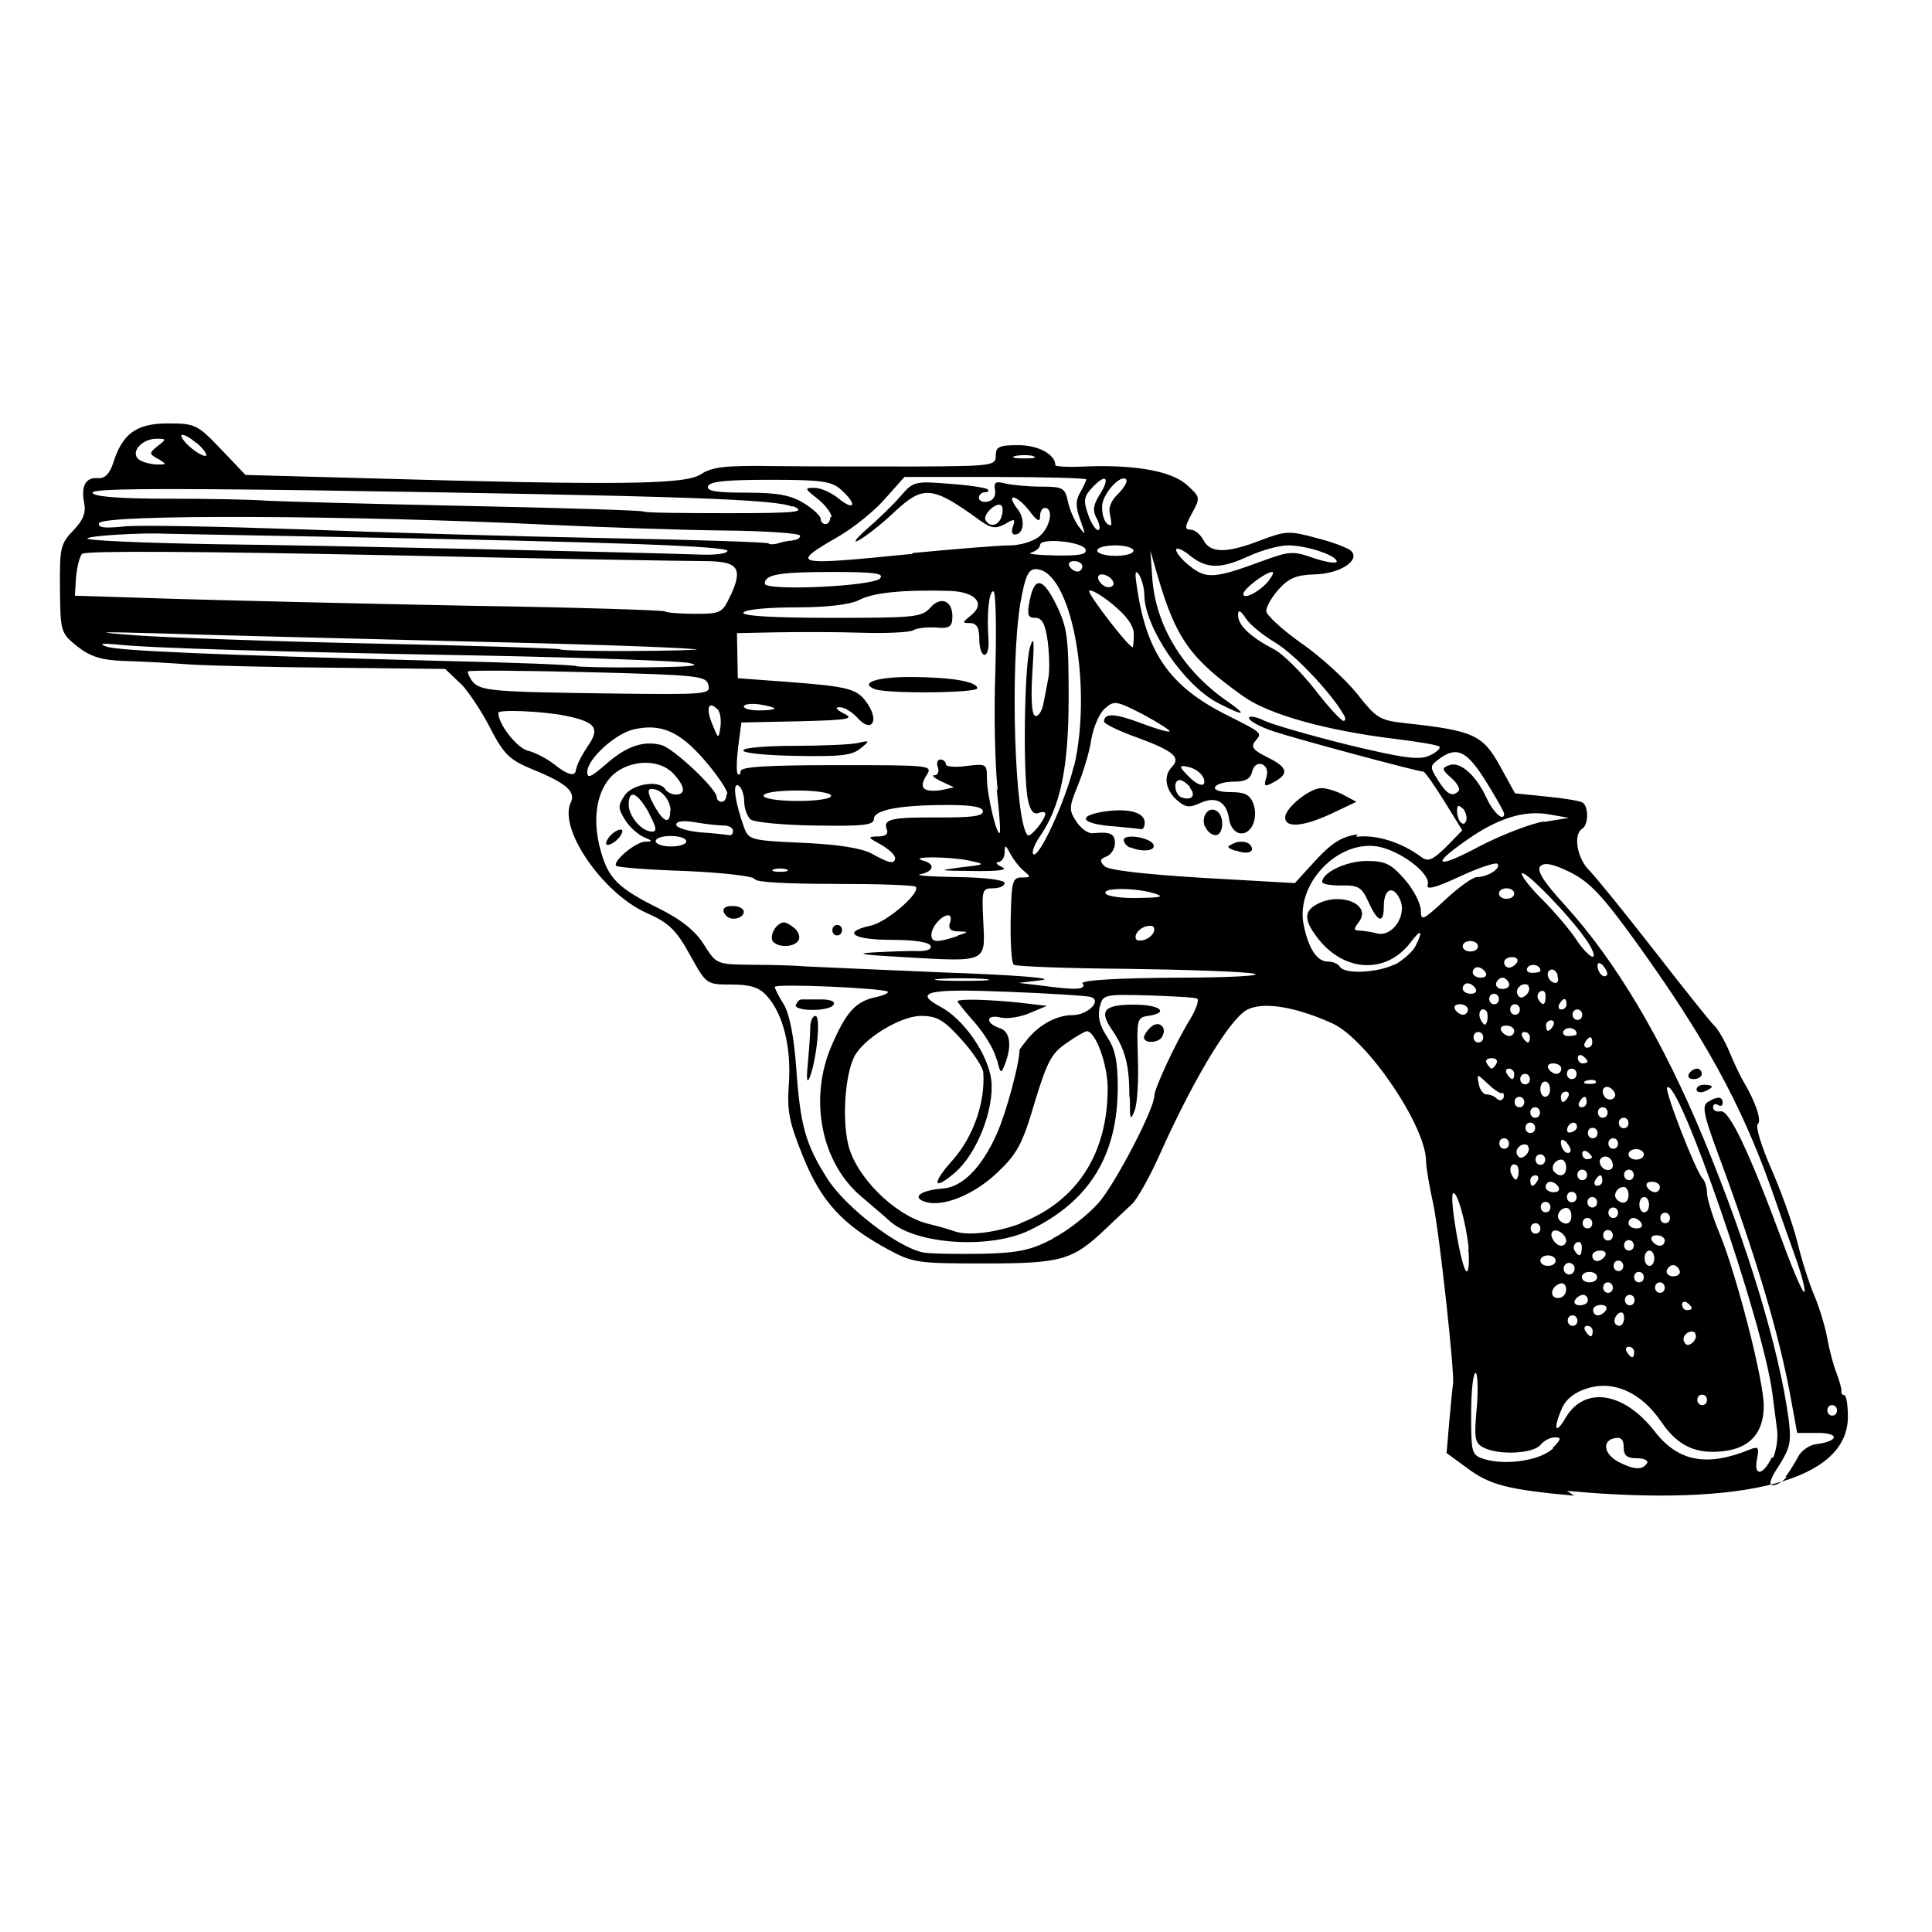 <?xml version="1.0" encoding="UTF-8" standalone="no"?>
<!-- Created with Inkscape (http://www.inkscape.org/) -->
<svg xmlns:dc="http://purl.org/dc/elements/1.1/" xmlns:cc="http://creativecommons.org/ns#" xmlns:rdf="http://www.w3.org/1999/02/22-rdf-syntax-ns#" xmlns:svg="http://www.w3.org/2000/svg" xmlns="http://www.w3.org/2000/svg" version="1.0" width="100%" height="100%" viewBox="0 0 48 48" id="svg2784">
<defs id="defs2786" />
<path d="M 39.11,37.16 C 37.45,37.01 37.01,36.89 36.46,36.48 l -0.52,-0.38 0.07,-0.82 c 0.04,-0.45 0.08,-0.85 0.09,-0.89 0.05,-0.21 -0.34,-3.77 -0.49,-4.47 -0.10,-0.45 -0.18,-0.93 -0.18,-1.07 0,-0.87 -1.46,-3.02 -2.32,-3.42 -1.01,-0.46 -1.87,-0.57 -2.22,-0.28 -0.47,0.38 -1.31,1.82 -2.08,3.54 -0.24,0.54 -0.55,1.09 -0.68,1.22 -0.13,0.12 -0.43,0.40 -0.66,0.62 -0.82,0.78 -1.09,0.86 -3.00,0.86 -1.64,0.00 -1.78,-0.01 -2.39,-0.34 -1.15,-0.62 -1.68,-1.20 -2.13,-2.32 -0.35,-0.86 -0.40,-1.13 -0.35,-1.82 0.06,-0.89 -0.14,-1.72 -0.55,-2.17 -0.19,-0.21 -0.41,-0.28 -0.88,-0.28 -0.62,0 -0.62,-3.66e-4 -1.03,-0.74 -0.34,-0.61 -0.51,-0.79 -1.08,-1.04 -1.09,-0.49 -2.19,-2.09 -1.88,-2.74 0.13,-0.27 -0.10,-0.48 -0.96,-0.83 -0.56,-0.23 -0.70,-0.37 -1.03,-1.00 -0.20,-0.40 -0.52,-0.88 -0.70,-1.08 L 11.06,16.62 8.39,16.59 C 6.92,16.58 5.27,16.54 4.74,16.51 4.21,16.47 3.45,16.43 3.06,16.42 2.51,16.40 2.24,16.31 1.92,16.06 1.51,15.73 1.50,15.70 1.49,14.63 c -0.01,-1.01 0.01,-1.12 0.33,-1.45 0.25,-0.26 0.32,-0.44 0.27,-0.69 -0.08,-0.42 0.04,-0.64 0.35,-0.61 0.16,0.01 0.28,-0.10 0.37,-0.37 0.23,-0.74 0.58,-0.99 1.36,-0.99 0.67,0 0.73,0.02 1.32,0.64 l 0.61,0.64 2.95,0.08 c 6.28,0.18 7.96,0.16 8.35,-0.09 0.29,-0.19 0.60,-0.23 1.87,-0.21 0.84,0.01 2.41,0.01 3.50,0.01 1.88,-0.01 1.97,-0.02 1.97,-0.27 0,-0.22 0.08,-0.26 0.56,-0.26 0.50,0 0.92,0.23 0.92,0.50 0,0.03 0.33,0.05 0.74,0.03 1.22,-0.05 2.15,0.11 2.53,0.46 0.33,0.30 0.34,0.31 0.12,0.71 -0.18,0.33 -0.18,0.40 -0.03,0.40 0.10,0 0.24,0.11 0.32,0.26 0.17,0.33 0.58,0.33 1.43,0.00 0.61,-0.23 0.70,-0.24 1.39,-0.05 0.40,0.10 0.79,0.25 0.85,0.32 0.23,0.23 -0.27,0.56 -0.89,0.58 -0.46,0.01 -0.66,0.09 -0.91,0.37 -0.17,0.19 -0.31,0.43 -0.31,0.54 0,0.10 0.39,0.46 0.87,0.80 0.48,0.33 1.10,0.90 1.39,1.26 0.48,0.61 0.56,0.66 1.22,0.73 1.66,0.18 1.90,0.29 2.32,1.05 l 0.38,0.69 0.78,0.08 c 0.43,0.04 0.84,0.11 0.90,0.15 0.15,0.10 0.15,0.55 -0.01,0.65 -0.23,0.14 -0.13,0.73 0.17,1.03 0.16,0.16 0.89,1.06 1.63,2.01 0.73,0.94 1.40,1.78 1.48,1.85 0.08,0.07 0.26,0.37 0.38,0.66 0.12,0.29 0.28,0.62 0.34,0.72 0.30,0.50 0.47,0.99 0.36,1.07 -0.06,0.04 0.08,0.52 0.32,1.07 0.24,0.54 0.54,1.37 0.66,1.84 0.11,0.46 0.31,1.09 0.44,1.38 0.12,0.29 0.26,0.76 0.31,1.04 0.05,0.28 0.15,0.66 0.23,0.86 0.07,0.19 0.13,0.39 0.12,0.45 -0.01,0.05 0.02,0.09 0.07,0.09 0.05,3.6e-5 0.09,0.24 0.09,0.54 -0.00,1.57 -2.55,2.25 -6.98,1.84 z m 5.25,-0.47 c 0.09,-0.11 0.23,-0.34 0.31,-0.49 0.07,-0.15 0.28,-0.30 0.45,-0.32 0.56,-0.07 0.60,-0.28 0.04,-0.28 l -0.51,0 -0.15,-0.82 c -0.29,-1.63 -0.90,-3.65 -1.84,-6.18 -0.33,-0.90 -0.38,-1.13 -0.23,-1.22 0.23,-0.15 0.37,-0.14 0.37,0.02 0,0.07 -0.05,0.10 -0.12,0.05 -0.07,-0.04 -0.12,-0.01 -0.12,0.06 0,0.08 0.08,0.12 0.19,0.10 0.21,-0.04 0.70,0.98 1.54,3.25 0.26,0.71 0.50,1.27 0.54,1.24 0.03,-0.03 -0.05,-0.37 -0.19,-0.77 -0.14,-0.39 -0.42,-1.19 -0.63,-1.79 -0.75,-2.11 -1.66,-3.78 -3.41,-6.20 -0.79,-1.09 -1.11,-1.43 -1.59,-1.67 -0.43,-0.21 -0.64,-0.25 -0.74,-0.15 -0.10,0.10 0.07,0.38 0.62,0.98 1.26,1.39 2.41,3.32 3.44,5.80 1.10,2.66 1.88,5.24 2.11,6.97 0.07,0.56 0.03,0.71 -0.24,1.14 -0.22,0.33 -0.27,0.49 -0.15,0.49 0.09,0 0.25,-0.09 0.34,-0.21 z M 42.15,27.07 c 0,-0.07 0.08,-0.12 0.19,-0.12 0.10,0 0.19,0.02 0.19,0.05 0,0.02 -0.08,0.08 -0.19,0.12 -0.10,0.04 -0.19,0.01 -0.19,-0.05 z m -0.19,-0.39 c 0.04,-0.07 0.13,-0.13 0.20,-0.13 0.06,0 0.12,0.05 0.12,0.13 0,0.07 -0.09,0.13 -0.20,0.13 -0.11,0 -0.16,-0.05 -0.12,-0.13 z m 2.09,9.54 c 0.08,-0.17 0.13,-0.49 0.10,-0.71 -0.03,-0.21 -0.08,-0.63 -0.12,-0.92 -0.24,-1.78 -2.34,-7.86 -2.61,-7.57 -0.07,0.07 0.70,2.06 0.88,2.26 0.06,0.06 0.11,0.23 0.11,0.36 0,0.13 0.14,0.60 0.33,1.05 0.42,1.04 1.08,3.61 1.08,4.24 0.00,0.65 -0.33,1.04 -0.97,1.12 -0.70,0.09 -1.16,-0.11 -1.58,-0.73 -0.49,-0.72 -1.17,-1.03 -1.82,-0.83 -0.32,0.09 -0.54,0.27 -0.64,0.49 -0.23,0.53 -0.17,0.69 0.09,0.24 0.47,-0.79 1.44,-0.64 2.20,0.33 0.59,0.77 1.31,0.90 2.38,0.46 0.21,-0.08 0.23,-0.05 0.17,0.25 -0.08,0.43 0.15,0.40 0.37,-0.05 z m -3.13,0.14 c 0.04,-0.07 -0.06,-0.13 -0.25,-0.13 -0.24,0 -0.33,-0.06 -0.33,-0.27 0,-0.19 -0.06,-0.26 -0.22,-0.23 -0.33,0.06 -0.27,0.40 0.09,0.59 0.39,0.20 0.60,0.21 0.71,0.03 z m -2.35,-0.38 c 0.22,-0.22 0.23,-0.27 0.06,-0.27 -0.11,0 -0.27,0.08 -0.36,0.19 -0.18,0.22 -1.05,0.26 -1.42,0.06 -0.21,-0.11 -0.23,-0.23 -0.16,-0.99 0.04,-0.47 0.02,-0.86 -0.03,-0.86 -0.06,9e-6 -0.11,0.45 -0.11,1.02 0,0.97 0.01,1.02 0.32,1.12 0.55,0.17 1.42,0.03 1.72,-0.27 z m 7.07,-0.94 c 0,-0.07 -0.05,-0.13 -0.12,-0.13 -0.07,0 -0.12,0.05 -0.12,0.13 0,0.07 0.05,0.13 0.12,0.13 0.07,0 0.12,-0.05 0.12,-0.13 z m -3.23,-0.26 c 0,-0.07 -0.05,-0.13 -0.12,-0.13 -0.07,0 -0.12,0.05 -0.12,0.13 0,0.07 0.05,0.13 0.12,0.13 0.07,0 0.12,-0.05 0.12,-0.13 z m -1.81,-1.19 c 0,-0.07 -0.06,-0.13 -0.13,-0.13 -0.07,0 -0.10,0.05 -0.05,0.13 0.04,0.07 0.10,0.13 0.13,0.13 0.03,0 0.05,-0.05 0.05,-0.13 z m 1.52,-0.47 c -0.12,-0.12 -0.37,0.07 -0.27,0.23 0.05,0.09 0.12,0.08 0.21,-0.00 0.07,-0.07 0.10,-0.17 0.05,-0.22 z m -2.55,-0.05 c 0,-0.07 -0.06,-0.13 -0.13,-0.13 -0.07,0 -0.10,0.05 -0.05,0.13 0.04,0.07 0.10,0.13 0.13,0.13 0.03,0 0.05,-0.05 0.05,-0.13 z m -0.38,-0.26 c 0,-0.07 -0.05,-0.13 -0.12,-0.13 -0.07,0 -0.12,0.05 -0.12,0.13 0,0.07 0.05,0.13 0.12,0.13 0.07,0 0.12,-0.05 0.12,-0.13 z m 1.16,-0.07 c 0,-0.11 -0.05,-0.16 -0.12,-0.12 -0.07,0.04 -0.12,0.13 -0.12,0.20 0,0.06 0.05,0.12 0.12,0.12 0.07,0 0.12,-0.09 0.12,-0.20 z m -0.45,-0.19 c 0.04,-0.07 -0.01,-0.13 -0.12,-0.13 -0.11,0 -0.20,0.05 -0.20,0.13 0,0.07 0.05,0.13 0.12,0.13 0.06,0 0.15,-0.05 0.20,-0.13 z m 2.13,-0.05 c 0,-0.03 -0.05,-0.09 -0.12,-0.14 -0.07,-0.04 -0.12,-0.01 -0.12,0.05 0,0.07 0.05,0.14 0.12,0.14 0.07,0 0.12,-0.02 0.12,-0.05 z m -2.58,-0.20 c 0,-0.07 -0.05,-0.13 -0.12,-0.13 -0.06,0 -0.15,0.05 -0.20,0.13 -0.04,0.07 0.01,0.13 0.12,0.13 0.11,0 0.20,-0.05 0.20,-0.13 z m 1.16,0 c 0,-0.07 -0.05,-0.13 -0.12,-0.13 -0.07,0 -0.12,0.05 -0.12,0.13 0,0.07 0.05,0.13 0.12,0.13 0.07,0 0.12,-0.05 0.12,-0.13 z M 38.91,32.04 c 0,-0.11 -0.06,-0.18 -0.15,-0.15 -0.24,0.08 -0.27,0.36 -0.05,0.36 0.11,0 0.20,-0.09 0.20,-0.21 z m 1.16,-0.05 c 0,-0.07 -0.05,-0.13 -0.12,-0.13 -0.07,0 -0.12,0.05 -0.12,0.13 0,0.07 0.05,0.13 0.12,0.13 0.07,0 0.12,-0.05 0.12,-0.13 z m 1.29,0 c 0,-0.07 -0.05,-0.13 -0.12,-0.13 -0.07,0 -0.12,0.05 -0.12,0.13 0,0.07 0.05,0.13 0.12,0.13 0.07,0 0.12,-0.05 0.12,-0.13 z m -1.68,-0.26 c 0,-0.07 -0.08,-0.13 -0.19,-0.13 -0.10,0 -0.19,0.05 -0.19,0.13 0,0.07 0.08,0.13 0.19,0.13 0.10,0 0.19,-0.05 0.19,-0.13 z m 1.16,0 c 0,-0.07 -0.05,-0.13 -0.12,-0.13 -0.07,0 -0.12,0.05 -0.12,0.13 0,0.07 0.05,0.13 0.12,0.13 0.07,0 0.12,-0.05 0.12,-0.13 z M 39.10,31.44 c -0.04,-0.06 -0.13,-0.09 -0.19,-0.04 -0.06,0.04 -0.08,0.13 -0.04,0.20 0.04,0.06 0.13,0.09 0.19,0.04 0.06,-0.04 0.08,-0.13 0.04,-0.20 z m 2.63,0.13 c -0.02,-0.07 -0.10,-0.14 -0.16,-0.14 -0.06,0 -0.14,0.06 -0.16,0.14 -0.02,0.07 0.05,0.14 0.16,0.14 0.11,0 0.19,-0.06 0.16,-0.14 z m -5.24,-0.55 c -0.07,-0.68 -0.30,-1.46 -0.39,-1.37 -0.10,0.10 0.22,1.94 0.34,1.94 0.05,0 0.07,-0.25 0.04,-0.56 z m 3.84,0.43 c 0,-0.07 -0.05,-0.13 -0.12,-0.13 -0.07,0 -0.12,0.05 -0.12,0.13 0,0.07 0.05,0.13 0.12,0.13 0.07,0 0.12,-0.05 0.12,-0.13 z M 38.65,31.32 c 0,-0.07 -0.08,-0.13 -0.19,-0.13 -0.10,0 -0.19,0.05 -0.19,0.13 0,0.07 0.08,0.13 0.19,0.13 0.10,0 0.19,-0.05 0.19,-0.13 z m 2.45,-0.06 c 0,-0.10 -0.05,-0.19 -0.12,-0.19 -0.07,0 -0.12,0.08 -0.12,0.19 0,0.10 0.05,0.19 0.12,0.19 0.07,0 0.12,-0.08 0.12,-0.19 z m -1.22,-0.06 c 0.04,-0.07 -0.01,-0.13 -0.12,-0.13 -0.11,0 -0.20,0.05 -0.20,0.13 0,0.07 0.05,0.13 0.12,0.13 0.06,0 0.15,-0.05 0.20,-0.13 z M 26.17,30.76 c 0.36,-0.18 0.86,-0.58 1.12,-0.87 0.42,-0.48 1.39,-2.34 1.39,-2.67 0,-0.17 0.52,-1.30 0.89,-1.90 0.15,-0.25 0.23,-0.48 0.17,-0.51 -0.05,-0.03 -0.60,-0.06 -1.22,-0.08 -1.11,-0.03 -1.12,-0.02 -1.20,0.30 -0.05,0.23 0.00,0.45 0.18,0.72 0.20,0.30 0.27,0.59 0.27,1.26 0,1.69 -0.70,2.84 -2.20,3.56 -0.98,0.47 -2.80,0.35 -3.45,-0.22 -0.12,-0.11 -0.45,-0.39 -0.73,-0.63 -0.99,-0.84 -1.30,-2.42 -0.73,-3.74 0.36,-0.83 0.59,-1.09 1.07,-1.20 0.21,-0.04 0.35,-0.11 0.33,-0.14 -0.08,-0.09 -2.81,-0.21 -2.81,-0.12 0,0.04 0.10,0.24 0.22,0.43 0.14,0.23 0.25,0.76 0.31,1.55 0.10,1.46 0.23,1.93 0.78,2.79 0.45,0.71 1.77,1.72 2.39,1.83 0.19,0.03 0.85,0.04 1.45,0.03 0.89,-0.02 1.22,-0.09 1.75,-0.37 z m 1.89,-3.49 c 0.00,-0.78 -0.09,-1.18 -0.43,-1.68 -0.33,-0.48 -0.21,-0.63 0.55,-0.63 0.64,0 0.89,0.20 0.34,0.28 -0.27,0.04 -0.28,0.09 -0.25,1.03 0.02,0.54 -0.01,1.14 -0.08,1.32 -0.11,0.28 -0.12,0.23 -0.12,-0.34 z m -7.99,-0.85 c 0.03,-0.32 0.06,-0.73 0.06,-0.89 0.00,-0.16 0.06,-0.29 0.13,-0.29 0.14,0 0.03,1.08 -0.14,1.52 -0.07,0.17 -0.09,0.07 -0.05,-0.33 z m 8.35,-0.64 c 0,-0.06 0.08,-0.18 0.18,-0.27 0.20,-0.17 0.41,0.02 0.27,0.25 -0.09,0.16 -0.45,0.17 -0.45,0.01 z m -8.64,-0.82 c 0.02,-0.07 0.08,-0.13 0.14,-0.13 0.05,0.00 0.27,0.00 0.48,0.00 0.23,0 0.36,0.05 0.31,0.13 -0.10,0.18 -1.00,0.17 -0.94,-0.00 z m 19.52,6.03 c 0,-0.11 -0.05,-0.16 -0.13,-0.12 -0.07,0.04 -0.09,0.13 -0.05,0.20 0.11,0.18 0.18,0.14 0.18,-0.08 z m 1.29,-0.05 c 0,-0.07 -0.05,-0.13 -0.12,-0.13 -0.07,0 -0.12,0.05 -0.12,0.13 0,0.07 0.05,0.13 0.12,0.13 0.07,0 0.12,-0.05 0.12,-0.13 z m -1.68,-0.12 c 0,-0.15 -0.25,-0.32 -0.34,-0.22 -0.09,0.09 0.07,0.35 0.22,0.35 0.06,0 0.12,-0.05 0.12,-0.12 z m 2.45,-0.00 c 0,-0.07 -0.09,-0.13 -0.20,-0.13 -0.11,0 -0.16,0.05 -0.12,0.13 0.04,0.07 0.13,0.13 0.20,0.13 0.06,0 0.12,-0.05 0.12,-0.13 z m -1.29,-0.13 c 0,-0.07 -0.05,-0.13 -0.12,-0.13 -0.07,0 -0.12,0.05 -0.12,0.13 0,0.07 0.05,0.13 0.12,0.13 0.07,0 0.12,-0.05 0.12,-0.13 z M 25.35,30.39 c 1.40,-0.54 2.17,-1.72 2.17,-3.35 0,-0.59 -0.30,-1.42 -0.52,-1.42 -0.04,0 -0.27,0.13 -0.51,0.30 -0.37,0.25 -0.48,0.47 -0.79,1.49 -0.30,1.02 -0.43,1.26 -0.93,1.73 -0.59,0.56 -1.38,0.87 -1.81,0.71 -0.31,-0.11 -0.07,-0.28 0.45,-0.32 0.50,-0.03 0.98,-0.52 1.36,-1.37 0.23,-0.52 0.56,-1.74 0.56,-2.08 0,-0.01 0.10,-0.14 0.22,-0.29 0.30,-0.35 0.72,-0.57 1.10,-0.57 0.37,0 0.74,-0.36 0.45,-0.45 -0.09,-0.03 -1.03,-0.09 -2.07,-0.13 -1.96,-0.08 -2.36,0.00 -1.67,0.37 0.59,0.31 1.20,1.20 1.27,1.84 0.07,0.71 -0.35,1.80 -0.90,2.28 -0.56,0.48 -0.59,0.28 -0.05,-0.32 0.50,-0.57 0.80,-1.42 0.75,-2.16 -0.00,-0.12 -0.25,-0.50 -0.54,-0.82 -0.44,-0.49 -0.61,-0.59 -1.01,-0.59 -0.50,0 -1.43,0.56 -1.66,1.02 -0.22,0.45 -0.30,1.51 -0.15,2.16 0.18,0.80 1.14,1.76 1.97,1.98 0.29,0.07 0.60,0.16 0.67,0.19 0.33,0.12 1.02,0.04 1.64,-0.19 z m -0.59,-4.06 c -0.04,-0.22 -0.29,-0.63 -0.53,-0.91 -0.24,-0.27 -0.44,-0.52 -0.44,-0.54 0,-0.07 0.76,-0.05 1.53,0.03 l 0.69,0.08 -0.43,0.18 c -0.23,0.10 -0.56,0.15 -0.72,0.11 -0.36,-0.09 -0.39,0.14 -0.03,0.26 0.27,0.08 0.32,0.44 0.13,0.92 -0.09,0.23 -0.11,0.21 -0.19,-0.14 z m 13.51,4.19 c 0,-0.07 -0.05,-0.13 -0.12,-0.13 -0.07,0 -0.12,0.05 -0.12,0.13 0,0.07 0.05,0.13 0.12,0.13 0.07,0 0.12,-0.05 0.12,-0.13 z m 1.29,-0.13 c 0,-0.07 -0.05,-0.13 -0.12,-0.13 -0.07,0 -0.12,0.05 -0.12,0.13 0,0.07 0.05,0.13 0.12,0.13 0.07,0 0.12,-0.05 0.12,-0.13 z m 1.22,0 c -0.04,-0.07 -0.13,-0.13 -0.20,-0.13 -0.06,0 -0.12,0.05 -0.12,0.13 0,0.07 0.09,0.13 0.20,0.13 0.11,0 0.16,-0.05 0.12,-0.13 z m -1.74,-0.19 c 0,-0.10 -0.05,-0.19 -0.12,-0.19 -0.16,0 -0.28,0.20 -0.17,0.31 0.14,0.14 0.29,0.09 0.29,-0.11 z m 2.45,0.06 c 0,-0.07 -0.05,-0.13 -0.12,-0.13 -0.07,0 -0.12,0.05 -0.12,0.13 0,0.07 0.05,0.13 0.12,0.13 0.07,0 0.12,-0.05 0.12,-0.13 z m -1.29,-0.13 c 0,-0.07 -0.05,-0.13 -0.12,-0.13 -0.07,0 -0.12,0.05 -0.12,0.13 0,0.07 0.05,0.13 0.12,0.13 0.07,0 0.12,-0.05 0.12,-0.13 z M 38.52,29.99 c 0,-0.07 -0.05,-0.13 -0.12,-0.13 -0.07,0 -0.12,0.05 -0.12,0.13 0,0.07 0.05,0.13 0.12,0.13 0.07,0 0.12,-0.05 0.12,-0.13 z m 2.45,-0.06 c 0,-0.10 -0.05,-0.19 -0.12,-0.19 -0.07,0 -0.12,0.08 -0.12,0.19 0,0.10 0.05,0.19 0.12,0.19 0.07,0 0.12,-0.08 0.12,-0.19 z m -1.29,-0.06 c 0,-0.07 -0.05,-0.13 -0.12,-0.13 -0.07,0 -0.12,0.05 -0.12,0.13 0,0.07 0.05,0.13 0.12,0.13 0.07,0 0.12,-0.05 0.12,-0.13 z m -0.51,-0.13 c 0,-0.07 -0.05,-0.13 -0.12,-0.13 -0.07,0 -0.12,0.05 -0.12,0.13 0,0.07 0.05,0.13 0.12,0.13 0.07,0 0.12,-0.05 0.12,-0.13 z m 1.29,-0.06 c 0,-0.10 -0.05,-0.19 -0.12,-0.19 -0.16,0 -0.28,0.20 -0.17,0.31 0.14,0.14 0.29,0.09 0.29,-0.11 z m -1.74,-0.19 c -0.04,-0.07 -0.13,-0.13 -0.20,-0.13 -0.06,0 -0.12,0.05 -0.12,0.13 0,0.07 0.09,0.13 0.20,0.13 0.11,0 0.16,-0.05 0.12,-0.13 z m 2.52,0 c 0,-0.07 -0.09,-0.13 -0.20,-0.13 -0.11,0 -0.16,0.05 -0.12,0.13 0.04,0.07 0.13,0.13 0.20,0.13 0.06,0 0.12,-0.05 0.12,-0.13 z M 38.20,29.33 c 0.04,-0.07 0.01,-0.13 -0.05,-0.13 -0.07,0 -0.13,0.05 -0.13,0.13 0,0.07 0.02,0.13 0.05,0.13 0.03,0 0.09,-0.05 0.13,-0.13 z m 1.61,0 c 0,-0.07 -0.02,-0.13 -0.05,-0.13 -0.03,0 -0.09,0.05 -0.13,0.13 -0.04,0.07 -0.01,0.13 0.05,0.13 0.07,0 0.13,-0.05 0.13,-0.13 z M 37.70,28.97 c -0.13,-0.13 -0.24,0.06 -0.13,0.24 0.08,0.13 0.11,0.13 0.15,5.45e-4 0.02,-0.09 0.01,-0.20 -0.02,-0.24 z m 1.73,0.22 c 0,-0.07 -0.05,-0.13 -0.12,-0.13 -0.07,0 -0.12,0.05 -0.12,0.13 0,0.07 0.05,0.13 0.12,0.13 0.07,0 0.12,-0.05 0.12,-0.13 z m 1.16,0 c 0,-0.07 -0.05,-0.13 -0.12,-0.13 -0.07,0 -0.12,0.05 -0.12,0.13 0,0.07 0.05,0.13 0.12,0.13 0.07,0 0.12,-0.05 0.12,-0.13 z m -1.68,-0.19 c 0,-0.10 -0.05,-0.19 -0.12,-0.19 -0.16,0 -0.28,0.20 -0.17,0.31 0.14,0.14 0.29,0.09 0.29,-0.11 z m 1.16,-0.04 c 0,-0.17 -0.15,-0.28 -0.27,-0.20 -0.13,0.08 -0.01,0.31 0.15,0.31 0.06,0 0.12,-0.04 0.12,-0.11 z m -1.68,-0.15 c 0,-0.07 -0.05,-0.13 -0.12,-0.13 -0.07,0 -0.12,0.05 -0.12,0.13 0,0.07 0.05,0.13 0.12,0.13 0.07,0 0.12,-0.05 0.12,-0.13 z m -0.42,-0.34 c -0.12,-0.12 -0.37,0.07 -0.27,0.23 0.05,0.09 0.12,0.08 0.21,-0.00 0.07,-0.07 0.10,-0.17 0.05,-0.22 z m 1.58,0.28 c 0,-0.03 -0.05,-0.09 -0.12,-0.14 -0.07,-0.04 -0.12,-0.01 -0.12,0.05 0,0.07 0.05,0.14 0.12,0.14 0.07,0 0.12,-0.02 0.12,-0.05 z m 1.29,-0.07 c 0,-0.07 -0.08,-0.13 -0.19,-0.13 -0.10,0 -0.19,0.05 -0.19,0.13 0,0.07 0.08,0.13 0.19,0.13 0.10,0 0.19,-0.05 0.19,-0.13 z m -1.91,-0.29 c -0.09,-0.09 -0.15,-0.10 -0.15,-0.01 0,0.17 0.15,0.33 0.23,0.24 0.03,-0.03 -0.00,-0.13 -0.08,-0.22 z m -1.44,0.02 c 0,-0.07 -0.05,-0.13 -0.12,-0.13 -0.07,0 -0.12,0.05 -0.12,0.13 0,0.07 0.05,0.13 0.12,0.13 0.07,0 0.12,-0.05 0.12,-0.13 z m 2.71,0 c 0,-0.07 -0.05,-0.13 -0.12,-0.13 -0.07,0 -0.12,0.05 -0.12,0.13 0,0.07 0.05,0.13 0.12,0.13 0.07,0 0.12,-0.05 0.12,-0.13 z m -0.51,-0.26 c 0,-0.07 -0.05,-0.13 -0.12,-0.13 -0.07,0 -0.12,0.05 -0.12,0.13 0,0.07 0.05,0.13 0.12,0.13 0.07,0 0.12,-0.05 0.12,-0.13 z m -1.55,-0.13 c 0,-0.07 -0.05,-0.13 -0.12,-0.13 -0.07,0 -0.12,0.05 -0.12,0.13 0,0.07 0.05,0.13 0.12,0.13 0.07,0 0.12,-0.05 0.12,-0.13 z m 1.04,-0.03 c -0.01,-0.15 -0.19,-0.12 -0.24,0.04 -0.02,0.08 0.01,0.13 0.10,0.10 0.08,-0.02 0.15,-0.09 0.14,-0.14 z m 1.28,-0.09 c 0,-0.07 -0.05,-0.13 -0.12,-0.13 -0.07,0 -0.12,0.05 -0.12,0.13 0,0.07 0.05,0.13 0.12,0.13 0.07,0 0.12,-0.05 0.12,-0.13 z m -2.20,-0.26 c 0,-0.07 -0.05,-0.13 -0.12,-0.13 -0.07,0 -0.12,0.05 -0.12,0.13 0,0.07 0.05,0.13 0.12,0.13 0.07,0 0.12,-0.05 0.12,-0.13 z m 1.68,0 c 0,-0.07 -0.05,-0.13 -0.12,-0.13 -0.07,0 -0.12,0.05 -0.12,0.13 0,0.07 0.05,0.13 0.12,0.13 0.07,0 0.12,-0.05 0.12,-0.13 z m -2.07,-0.26 c 0,-0.07 -0.05,-0.13 -0.12,-0.13 -0.07,0 -0.12,0.05 -0.12,0.13 0,0.07 0.05,0.13 0.12,0.13 0.07,0 0.12,-0.05 0.12,-0.13 z m 1.55,0 c 0,-0.07 -0.02,-0.13 -0.05,-0.13 -0.03,0 -0.09,0.05 -0.13,0.13 -0.04,0.07 -0.01,0.13 0.05,0.13 0.07,0 0.13,-0.05 0.13,-0.13 z m -2.06,-0.18 c -0.00,-0.04 -0.03,-0.06 -0.06,-0.04 -0.02,0.01 -0.18,-0.08 -0.33,-0.23 -0.28,-0.26 -0.28,-0.26 -0.23,0 0.02,0.14 0.11,0.26 0.19,0.26 0.08,0 0.19,0.04 0.24,0.09 0.09,0.10 0.21,0.05 0.19,-0.08 z m 1.60,0.05 c 0.04,-0.07 0.01,-0.13 -0.05,-0.13 -0.07,0 -0.13,0.05 -0.13,0.13 0,0.07 0.02,0.13 0.05,0.13 0.03,0 0.09,-0.05 0.13,-0.13 z m 1.11,-0.17 c -0.16,-0.17 -0.33,-0.03 -0.21,0.16 0.04,0.07 0.14,0.10 0.21,0.06 0.08,-0.05 0.08,-0.13 -0.00,-0.22 z m -1.56,-0.02 c 0,-0.10 -0.05,-0.19 -0.12,-0.19 -0.07,0 -0.12,0.08 -0.12,0.19 0,0.10 0.05,0.19 0.12,0.19 0.07,0 0.12,-0.08 0.12,-0.19 z M 38.01,26.81 c 0,-0.07 -0.05,-0.13 -0.12,-0.13 -0.07,0 -0.12,0.05 -0.12,0.13 0,0.07 0.05,0.13 0.12,0.13 0.07,0 0.12,-0.05 0.12,-0.13 z m 1.64,0.05 c -0.04,-0.04 -0.15,-0.04 -0.24,-0.01 -0.10,0.04 -0.07,0.07 0.07,0.08 0.13,0.00 0.21,-0.02 0.16,-0.06 z m -2.03,-0.18 c 0,-0.07 -0.06,-0.13 -0.13,-0.13 -0.07,0 -0.10,0.05 -0.05,0.13 0.04,0.07 0.10,0.13 0.13,0.13 0.03,0 0.05,-0.05 0.05,-0.13 z m 1.55,0 c 0,-0.07 -0.05,-0.13 -0.12,-0.13 -0.07,0 -0.12,0.05 -0.12,0.13 0,0.07 0.05,0.13 0.12,0.13 0.07,0 0.12,-0.05 0.12,-0.13 z m -0.38,-0.13 c 0,-0.07 -0.09,-0.13 -0.20,-0.13 -0.11,0 -0.16,0.05 -0.12,0.13 0.04,0.07 0.13,0.13 0.20,0.13 0.06,0 0.12,-0.05 0.12,-0.13 z m -1.61,-0.13 c 0.04,-0.07 -0.01,-0.13 -0.12,-0.13 -0.11,0 -0.17,0.05 -0.12,0.13 0.04,0.07 0.10,0.13 0.12,0.13 0.02,0 0.08,-0.05 0.12,-0.13 z m 2.26,-0.05 c 0,-0.03 -0.05,-0.09 -0.12,-0.14 -0.07,-0.04 -0.12,-0.01 -0.12,0.05 0,0.07 0.05,0.14 0.12,0.14 0.07,0 0.12,-0.02 0.12,-0.05 z m 0.12,-0.47 c 0,-0.07 -0.02,-0.13 -0.05,-0.13 -0.03,0 -0.09,0.05 -0.13,0.13 -0.04,0.07 -0.01,0.13 0.05,0.13 0.07,0 0.13,-0.05 0.13,-0.13 z m -2.71,-0.13 c 0,-0.07 -0.05,-0.13 -0.12,-0.13 -0.07,0 -0.12,0.05 -0.12,0.13 0,0.07 0.05,0.13 0.12,0.13 0.07,0 0.12,-0.05 0.12,-0.13 z m 1.16,0 c 0,-0.07 -0.06,-0.13 -0.13,-0.13 -0.07,0 -0.10,0.05 -0.05,0.13 0.04,0.07 0.10,0.13 0.13,0.13 0.03,0 0.05,-0.05 0.05,-0.13 z M 37.62,25.61 c 0,-0.07 -0.09,-0.13 -0.20,-0.13 -0.11,0 -0.16,0.05 -0.12,0.13 0.04,0.07 0.13,0.13 0.20,0.13 0.06,0 0.12,-0.05 0.12,-0.13 z m 1.55,0.07 c 0,-0.14 -0.24,-0.19 -0.32,-0.07 -0.04,0.07 0.00,0.13 0.12,0.13 0.11,0 0.20,-0.02 0.20,-0.05 z m -0.58,-0.20 c 0.04,-0.07 0.01,-0.13 -0.05,-0.13 -0.07,0 -0.13,0.05 -0.13,0.13 0,0.07 0.02,0.13 0.05,0.13 0.03,0 0.09,-0.05 0.13,-0.13 z m -1.66,-0.36 c -0.13,-0.13 -0.24,0.06 -0.13,0.24 0.08,0.13 0.11,0.13 0.15,5.45e-4 0.02,-0.09 0.01,-0.20 -0.02,-0.24 z m 2.38,0.09 c 0,-0.07 -0.05,-0.13 -0.12,-0.13 -0.07,0 -0.12,0.05 -0.12,0.13 0,0.07 0.05,0.13 0.12,0.13 0.07,0 0.12,-0.05 0.12,-0.13 z m -2.84,-0.13 c 0,-0.07 -0.09,-0.13 -0.20,-0.13 -0.11,0 -0.16,0.05 -0.12,0.13 0.04,0.07 0.13,0.13 0.20,0.13 0.06,0 0.12,-0.05 0.12,-0.13 z m 1.29,0 c 0,-0.07 -0.05,-0.13 -0.12,-0.13 -0.07,0 -0.12,0.05 -0.12,0.13 0,0.07 0.05,0.13 0.12,0.13 0.07,0 0.12,-0.05 0.12,-0.13 z m 1.16,-0.13 c 0,-0.07 -0.02,-0.13 -0.05,-0.13 -0.03,0 -0.09,0.05 -0.13,0.13 -0.04,0.07 -0.01,0.13 0.05,0.13 0.07,0 0.13,-0.05 0.13,-0.13 z m -1.68,-0.13 c 0,-0.07 -0.05,-0.13 -0.12,-0.13 -0.07,0 -0.12,0.05 -0.12,0.13 0,0.07 0.05,0.13 0.12,0.13 0.07,0 0.12,-0.05 0.12,-0.13 z m 1.16,-0.07 c 0,-0.11 -0.05,-0.16 -0.13,-0.12 -0.07,0.04 -0.09,0.13 -0.05,0.20 0.11,0.18 0.18,0.14 0.18,-0.08 z m -0.42,-0.26 c -0.12,-0.12 -0.37,0.07 -0.27,0.23 0.05,0.09 0.12,0.08 0.21,-0.00 0.07,-0.07 0.10,-0.17 0.05,-0.22 z m -1.32,0.07 c -0.04,-0.07 -0.13,-0.13 -0.20,-0.13 -0.06,0 -0.12,0.05 -0.12,0.13 0,0.07 0.09,0.13 0.20,0.13 0.11,0 0.16,-0.05 0.12,-0.13 z m -9.77,-0.13 c 0,-0.08 0.88,-0.13 2.36,-0.14 1.29,-0.00 2.15,-0.05 1.90,-0.10 -0.24,-0.05 -1.67,-0.10 -3.15,-0.12 -1.48,-0.01 -2.75,-0.06 -2.81,-0.10 -0.06,-0.03 -0.09,-0.54 -0.08,-1.12 0.02,-0.95 0.04,-1.05 0.28,-1.05 0.22,0 0.23,-0.01 0.05,-0.16 -0.11,-0.09 -0.26,-0.28 -0.34,-0.43 -0.12,-0.23 -0.14,-0.23 -0.14,-0.03 -0.00,0.12 -0.07,0.23 -0.16,0.24 -0.08,0.00 -0.04,0.06 0.09,0.12 0.17,0.07 -0.06,0.11 -0.71,0.10 -0.87,-0.01 -0.90,-0.01 -0.32,-0.09 0.64,-0.07 0.64,-0.08 0.21,-0.17 -0.46,-0.10 -1.53,-0.11 -1.14,-0.00 0.31,0.08 0.28,0.27 -0.06,0.34 -0.16,0.03 0.24,0.06 0.90,0.07 0.70,0.01 1.19,0.07 1.19,0.15 0,0.07 -0.13,0.13 -0.29,0.13 -0.27,-2.41e-4 -0.28,0.04 -0.24,0.84 0.05,1.01 0.10,0.99 -1.98,0.87 -1.06,-0.06 -1.24,-0.09 -0.71,-0.12 0.39,-0.02 0.87,-0.04 1.07,-0.03 0.22,0.00 0.34,-0.04 0.31,-0.13 -0.03,-0.09 -0.39,-0.15 -0.97,-0.15 -0.95,0 -1.25,-0.19 -0.53,-0.35 0.41,-0.08 1.27,-0.83 1.13,-0.97 -0.04,-0.04 -0.95,-0.07 -2.02,-0.07 -1.16,0.00 -1.96,-0.04 -1.98,-0.12 -0.02,-0.07 -0.79,-0.16 -1.71,-0.20 -0.92,-0.03 -1.70,-0.09 -1.73,-0.13 -0.10,-0.10 0.47,-0.59 0.72,-0.60 0.19,-0.00 0.19,-0.02 -0.03,-0.11 -0.14,-0.06 -0.36,-0.25 -0.47,-0.43 -0.18,-0.29 -0.18,-0.35 -0.01,-0.61 0.20,-0.29 0.87,-0.39 1.01,-0.15 0.04,0.07 0.16,0.13 0.26,0.13 0.26,0 0.23,-0.21 -0.07,-0.53 -0.35,-0.36 -1.05,-0.34 -1.48,0.03 -0.41,0.37 -0.54,1.09 -0.32,1.88 0.19,0.70 0.42,0.94 1.47,1.46 0.54,0.27 0.89,0.55 1.10,0.89 0.31,0.49 0.31,0.49 1.22,0.50 0.50,0.00 1.09,0.02 1.30,0.04 0.21,0.01 1.75,0.08 3.43,0.15 1.72,0.06 2.78,0.14 2.45,0.19 l -0.58,0.07 0.51,0.06 c 0.90,0.12 1.10,0.11 1.10,-0.01 z m -7.70,-1.07 c -0.04,-0.07 -0.00,-0.22 0.09,-0.33 0.15,-0.15 0.22,-0.15 0.42,-0.00 0.13,0.09 0.19,0.24 0.14,0.33 -0.11,0.19 -0.55,0.19 -0.66,0.00 z m 1.49,-0.25 c 0,-0.07 0.05,-0.13 0.12,-0.13 0.07,0 0.12,0.05 0.12,0.13 0,0.07 -0.05,0.13 -0.12,0.13 -0.07,0 -0.12,-0.05 -0.12,-0.13 z m -2.62,-0.34 c -0.16,-0.16 -0.09,-0.27 0.16,-0.26 0.14,0.00 0.26,0.07 0.26,0.14 0.00,0.16 -0.30,0.24 -0.43,0.11 z m -2.93,-1.97 c 0.08,-0.10 0.21,-0.19 0.29,-0.19 0.07,0 0.05,0.08 -0.03,0.19 -0.08,0.10 -0.21,0.19 -0.29,0.19 -0.07,0 -0.05,-0.08 0.03,-0.19 z m 22.36,3.63 c -0.02,-0.07 -0.10,-0.14 -0.16,-0.14 -0.06,0 -0.14,0.06 -0.16,0.14 -0.02,0.07 0.05,0.14 0.16,0.14 0.11,0 0.19,-0.06 0.16,-0.14 z M 24.45,24.32 c -0.30,-0.02 -0.79,-0.02 -1.10,0 -0.30,0.02 -0.05,0.05 0.55,0.05 0.60,0 0.85,-0.02 0.55,-0.05 z m 14.25,-0.10 c -0.04,-0.10 -0.12,-0.16 -0.19,-0.12 -0.13,0.08 -0.02,0.32 0.14,0.32 0.06,0 0.08,-0.08 0.04,-0.19 z m -1.79,-0.06 c -0.04,-0.07 -0.13,-0.13 -0.20,-0.13 -0.06,0 -0.12,0.05 -0.12,0.13 0,0.07 0.09,0.13 0.20,0.13 0.11,0 0.16,-0.05 0.12,-0.13 z m 2.93,-0.16 c -0.09,-0.09 -0.15,-0.10 -0.15,-0.01 0,0.17 0.15,0.33 0.23,0.24 0.03,-0.03 -0.00,-0.13 -0.08,-0.22 z m -5.19,-0.03 c 0.20,-0.11 0.43,-0.31 0.51,-0.45 0.21,-0.41 0.15,-0.46 -0.12,-0.10 -0.59,0.77 -1.60,0.74 -2.26,-0.06 -0.38,-0.47 -0.40,-0.71 -0.07,-0.89 0.60,-0.33 1.40,0.01 1.04,0.45 -0.12,0.16 -0.12,0.19 0.01,0.20 0.09,8.92e-4 0.30,0.03 0.45,0.07 0.39,0.10 0.77,-0.47 0.56,-0.87 -0.17,-0.34 -0.39,-0.23 -0.39,0.20 0,0.44 -0.15,0.40 -0.38,-0.11 -0.17,-0.37 -0.25,-0.42 -0.67,-0.41 -0.26,0.00 -0.48,-0.03 -0.48,-0.09 0,-0.23 0.60,-0.52 1.11,-0.52 0.45,0 0.60,0.07 0.94,0.46 0.22,0.25 0.40,0.60 0.40,0.77 0,0.27 0.05,0.25 0.60,-0.26 0.33,-0.31 0.69,-0.57 0.80,-0.57 0.26,-0.00 0.61,-0.22 0.50,-0.33 -0.04,-0.04 -0.47,0.10 -0.94,0.32 -0.60,0.28 -0.84,0.34 -0.79,0.20 0.09,-0.26 -0.67,-0.85 -1.25,-0.95 -1.00,-0.16 -2.04,0.95 -1.83,1.95 0.12,0.59 0.33,0.91 0.60,0.91 0.12,0 0.25,0.05 0.30,0.13 0.12,0.19 0.93,0.15 1.36,-0.06 z m 3.62,0.14 c 0,-0.14 -0.24,-0.19 -0.32,-0.07 -0.04,0.07 0.00,0.13 0.12,0.13 0.11,0 0.20,-0.02 0.20,-0.05 z m -0.58,-0.20 c 0.04,-0.07 -0.01,-0.13 -0.12,-0.13 -0.11,0 -0.20,0.05 -0.20,0.13 0,0.07 0.05,0.13 0.12,0.13 0.06,0 0.15,-0.05 0.20,-0.13 z m 1.72,-0.56 c -0.41,-0.60 -1.52,-1.74 -1.60,-1.65 -0.03,0.03 0.18,0.33 0.50,0.64 0.31,0.31 0.70,0.77 0.85,1.00 0.15,0.23 0.34,0.43 0.41,0.43 0.07,0 -0.00,-0.19 -0.16,-0.42 z m -2.69,0.16 c 0,-0.07 -0.08,-0.13 -0.19,-0.13 -0.10,0 -0.19,0.05 -0.19,0.13 0,0.07 0.08,0.13 0.19,0.13 0.10,0 0.19,-0.05 0.19,-0.13 z m -12.94,-0.26 c 0.30,-0.10 0.30,-0.10 0.03,-0.11 -0.19,-0.00 -0.26,-0.07 -0.21,-0.21 0.04,-0.10 0.02,-0.19 -0.04,-0.19 -0.17,0 -0.42,0.29 -0.42,0.49 0,0.19 0.15,0.19 0.64,0.03 z m 4.89,-0.11 c 0.03,-0.11 -0.02,-0.16 -0.17,-0.13 -0.12,0.02 -0.25,0.12 -0.28,0.22 -0.03,0.11 0.02,0.16 0.17,0.13 0.12,-0.02 0.25,-0.12 0.28,-0.22 z m 0.02,-0.94 c -0.47,-0.15 -1.32,-0.15 -1.22,0 0.04,0.07 0.41,0.12 0.81,0.11 0.56,-0.01 0.66,-0.03 0.41,-0.11 z m 8.93,0 c 0,-0.07 -0.08,-0.13 -0.19,-0.13 -0.10,0 -0.19,0.05 -0.19,0.13 0,0.07 0.08,0.13 0.19,0.13 0.10,0 0.19,-0.05 0.19,-0.13 z m -3.93,-1.41 c 0.49,-0.06 1.10,0.12 1.62,0.50 0.17,0.13 0.28,0.08 0.62,-0.25 l 0.40,-0.41 -0.45,-0.73 c -0.25,-0.40 -0.48,-0.73 -0.52,-0.73 -0.14,0 -3.15,-0.81 -3.72,-1.00 -0.33,-0.11 -0.61,-0.26 -0.61,-0.33 0,-0.06 0.16,-0.04 0.35,0.05 0.19,0.10 1.13,0.37 2.09,0.61 1.41,0.34 1.79,0.39 2.05,0.27 0.17,-0.08 0.28,-0.18 0.24,-0.22 -0.03,-0.04 -0.52,-0.12 -1.08,-0.19 -1.74,-0.21 -3.16,-0.61 -3.79,-1.06 -1.31,-0.93 -1.67,-1.43 -2.12,-2.96 l -0.19,-0.66 0.05,0.71 c 0.09,1.16 0.76,2.26 1.83,3.01 0.56,0.39 0.47,0.41 -0.21,0.06 -0.84,-0.44 -1.81,-1.87 -1.82,-2.68 -0.00,-0.16 -0.06,-0.39 -0.13,-0.50 -0.10,-0.14 -0.11,-0.06 -0.05,0.33 0.24,1.61 0.81,2.43 2.18,3.13 0.97,0.49 0.93,0.46 0.75,0.68 -0.11,0.14 -0.04,0.22 0.30,0.39 0.51,0.25 0.56,0.41 0.17,0.62 -0.23,0.13 -0.26,0.11 -0.19,-0.11 0.05,-0.16 0.01,-0.28 -0.10,-0.33 -0.11,-0.04 -0.21,0.02 -0.25,0.18 -0.04,0.18 -0.17,0.25 -0.45,0.25 -0.21,0 -0.42,0.05 -0.47,0.13 -0.04,0.07 0.10,0.13 0.38,0.13 0.36,0 0.48,0.06 0.57,0.29 0.13,0.37 -0.06,0.79 -0.35,0.73 -0.11,-0.02 -0.23,-0.17 -0.25,-0.33 -0.06,-0.45 -0.32,-0.60 -0.72,-0.42 -0.28,0.13 -0.37,0.11 -0.59,-0.08 -0.28,-0.26 -0.33,-0.60 -0.11,-0.82 0.22,-0.23 0.04,-0.39 -0.85,-0.72 -0.46,-0.16 -0.84,-0.35 -0.84,-0.40 0,-0.22 0.26,-0.21 0.90,0.03 0.37,0.14 0.70,0.24 0.73,0.21 0.02,-0.02 -0.27,-0.21 -0.66,-0.42 -0.68,-0.35 -0.72,-0.35 -0.96,-0.14 -0.13,0.12 -0.28,0.47 -0.33,0.77 -0.04,0.30 -0.20,0.81 -0.33,1.13 -0.22,0.54 -0.23,0.61 -0.04,0.90 0.11,0.17 0.30,0.31 0.42,0.29 0.42,-0.04 0.54,0.01 0.54,0.25 0,0.13 -0.09,0.28 -0.21,0.33 -0.16,0.06 -0.18,0.11 -0.05,0.24 0.10,0.10 0.98,0.20 2.44,0.29 l 2.29,0.13 0.52,-0.57 c 0.40,-0.43 0.65,-0.59 1.04,-0.64 z m -2.99,0.35 c -0.24,-0.09 -0.24,-0.10 -0.02,-0.20 0.12,-0.05 0.29,-0.03 0.36,0.03 0.18,0.18 -0.02,0.28 -0.34,0.16 z m -2.62,-0.08 c -0.08,-0.03 -0.16,-0.12 -0.16,-0.19 0,-0.17 0.68,-0.06 0.74,0.12 0.05,0.15 -0.28,0.19 -0.58,0.06 z m 1.85,-0.53 c -0.09,-0.26 0.10,-0.51 0.30,-0.38 0.20,0.12 0.17,0.60 -0.03,0.60 -0.09,0 -0.21,-0.09 -0.26,-0.22 z m -2.27,-0.00 c -0.78,-0.06 -0.92,-0.25 -0.27,-0.36 0.61,-0.10 1.05,0.00 1.05,0.27 0,0.10 -0.04,0.17 -0.09,0.16 -0.05,-0.01 -0.35,-0.04 -0.67,-0.07 z m 4.27,-0.22 c 0,-0.24 0.61,-0.73 0.90,-0.73 0.12,0 0.37,0.07 0.55,0.17 l 0.32,0.17 -0.61,0.29 c -0.71,0.33 -1.16,0.37 -1.16,0.10 z m -12.39,1.29 c -0.08,-0.03 -0.23,-0.03 -0.32,0 -0.08,0.03 -0.01,0.06 0.16,0.06 0.17,0 0.25,-0.03 0.16,-0.06 z m 18.82,-1.18 0.62,-0.10 -0.51,-0.09 c -0.61,-0.10 -1.26,0.09 -2.07,0.67 -0.89,0.62 -0.69,0.69 0.37,0.12 0.52,-0.27 1.24,-0.55 1.58,-0.61 z m -16.13,0.88 c 0,-0.07 -0.16,-0.21 -0.35,-0.32 -0.33,-0.18 -0.33,-0.19 -0.06,-0.20 0.18,-0.00 0.26,-0.06 0.21,-0.18 -0.09,-0.25 0.11,-0.30 1.33,-0.29 0.77,0.00 1.06,-0.03 1.06,-0.15 6.1e-5,-0.11 -0.26,-0.16 -0.87,-0.16 -1.20,0.00 -1.84,0.12 -1.84,0.35 0,0.15 -0.27,0.18 -1.45,0.16 -0.80,-0.01 -1.52,-0.08 -1.61,-0.15 -0.08,-0.07 -0.16,-0.27 -0.16,-0.44 0,-0.16 -0.06,-0.35 -0.14,-0.40 -0.16,-0.10 -0.09,0.40 0.13,1.02 0.12,0.33 0.16,0.34 1.46,0.40 0.89,0.04 1.46,0.13 1.72,0.27 0.45,0.25 0.58,0.27 0.58,0.09 z m 4.46,-2.28 c 0.46,-2.03 -0.09,-4.88 -0.96,-4.88 -0.18,0 -0.26,0.17 -0.38,0.85 -0.26,1.57 -0.14,5.42 0.18,5.76 0.06,0.07 0.43,-0.37 0.44,-0.53 0.00,-0.05 -0.07,-0.06 -0.17,-0.02 -0.12,0.04 -0.20,-0.05 -0.26,-0.32 -0.13,-0.62 -0.09,-3.36 0.05,-3.80 0.10,-0.31 0.11,-0.18 0.06,0.61 -0.04,0.64 -0.02,1.04 0.06,1.09 0.07,0.04 0.16,-0.07 0.21,-0.28 0.04,-0.20 0.10,-0.51 0.13,-0.68 0.03,-0.17 0.02,-0.57 -0.02,-0.89 -0.06,-0.43 -0.14,-0.58 -0.31,-0.58 -0.18,0 -0.21,-0.07 -0.14,-0.42 0.12,-0.62 0.33,-0.59 0.67,0.11 0.27,0.56 0.30,0.81 0.30,2.29 0,1.74 -0.20,2.71 -0.72,3.46 -0.13,0.19 -0.20,0.38 -0.16,0.43 0.13,0.14 0.80,-1.31 1.01,-2.19 z m -9.64,1.88 c 0,-0.07 -0.17,-0.13 -0.38,-0.13 -0.21,0 -0.38,0.05 -0.38,0.13 0,0.07 0.17,0.13 0.38,0.13 0.21,0 0.38,-0.05 0.38,-0.13 z m 1.16,-0.26 c 0,-0.07 -0.10,-0.13 -0.22,-0.13 -0.12,-8.03e-4 -0.44,-0.03 -0.71,-0.08 -0.30,-0.05 -0.48,-0.03 -0.48,0.06 0,0.07 0.27,0.16 0.61,0.19 0.33,0.02 0.65,0.06 0.71,0.07 0.05,0.01 0.09,-0.03 0.09,-0.10 z m 6.58,-0.99 c -0.07,-0.58 -0.10,-1.93 -0.06,-3.01 0.03,-1.12 0.01,-1.95 -0.05,-1.95 -0.11,0 -0.17,0.56 -0.12,1.22 0.01,0.20 -0.03,0.36 -0.10,0.36 -0.07,0 -0.13,-0.17 -0.13,-0.39 0,-0.28 -0.06,-0.39 -0.22,-0.40 -0.21,-0.00 -0.21,-0.01 0.00,-0.18 0.39,-0.30 0.14,-0.60 -0.53,-0.62 -1.13,-0.03 -1.89,0.04 -2.24,0.23 -0.22,0.11 -0.78,0.18 -1.57,0.18 -0.67,0 -1.26,0.05 -1.30,0.13 -0.05,0.08 0.70,0.13 2.17,0.13 2.08,0 2.26,-0.01 2.48,-0.26 0.27,-0.30 0.57,-0.15 0.54,0.28 -0.01,0.21 -0.10,0.25 -0.41,0.22 -0.21,-0.01 -0.47,0.01 -0.56,0.07 -0.09,0.05 -0.67,0.08 -1.29,0.06 -0.61,-0.02 -1.56,-0.02 -2.11,-0.01 l -0.98,0.02 0.01,0.56 0.01,0.56 1.22,0.09 c 1.58,0.12 1.76,0.17 2.02,0.57 0.28,0.44 0.06,0.70 -0.27,0.32 -0.13,-0.14 -0.32,-0.26 -0.44,-0.26 -0.13,0.00 -0.08,0.06 0.11,0.16 0.27,0.13 0.10,0.16 -1.11,0.19 l -1.44,0.03 -0.08,0.60 c -0.04,0.33 -0.05,0.63 -0.01,0.68 0.04,0.04 0.07,0.00 0.07,-0.07 0,-0.11 0.65,-0.15 2.39,-0.15 2.34,0 2.39,0.00 2.23,0.25 -0.20,0.32 -0.09,0.43 0.37,0.37 L 23.70,19.56 23.38,19.41 c -0.17,-0.08 -0.25,-0.15 -0.16,-0.15 0.08,-0.00 0.12,-0.09 0.08,-0.20 -0.04,-0.10 -0.01,-0.19 0.06,-0.19 0.07,0 0.14,0.05 0.14,0.12 0,0.06 0.23,0.08 0.51,0.04 0.50,-0.06 0.51,-0.05 0.51,0.31 7.68e-4,0.40 0.24,1.43 0.32,1.35 0.02,-0.02 -0.01,-0.52 -0.08,-1.10 z m -6.32,-1.01 c 0,-0.06 0.56,-0.11 1.26,-0.11 0.69,-8.92e-4 1.40,-0.03 1.58,-0.07 0.31,-0.07 0.31,-0.06 0.06,0.14 -0.20,0.17 -0.52,0.20 -1.58,0.18 -0.72,-0.01 -1.32,-0.07 -1.32,-0.13 z m 3.26,-1.52 c -0.38,-0.15 0.04,-0.30 0.86,-0.30 1.01,0 1.69,0.11 1.69,0.28 0,0.12 -2.27,0.14 -2.55,0.02 z m -5.61,3.07 c -0.29,-0.51 -0.50,-0.59 -0.50,-0.20 0,0.29 0.32,0.67 0.58,0.67 0.13,0 0.11,-0.10 -0.08,-0.46 z m 20.22,-0.10 c -0.10,-0.10 -0.14,-0.09 -0.14,0.05 0,0.26 0.17,0.44 0.23,0.24 0.02,-0.08 -0.01,-0.21 -0.09,-0.30 z m -19.68,0.06 c 0,-0.27 -0.23,-0.55 -0.47,-0.55 -0.11,0 -0.10,0.11 0.05,0.39 0.24,0.44 0.41,0.51 0.41,0.16 z m 20.70,0.04 c 0,-0.03 -0.20,-0.39 -0.45,-0.79 -0.47,-0.75 -0.72,-0.87 -1.16,-0.54 -0.23,0.17 -0.23,0.19 -0.02,0.53 0.22,0.35 0.36,0.42 0.51,0.26 0.04,-0.04 -0.03,-0.19 -0.18,-0.32 -0.24,-0.21 -0.25,-0.25 -0.05,-0.32 0.26,-0.10 0.66,0.24 0.93,0.83 0.17,0.36 0.43,0.59 0.43,0.37 z M 18.07,19.72 c 0,-0.10 -0.26,-0.48 -0.58,-0.85 -0.61,-0.70 -1.07,-0.90 -1.74,-0.75 -0.46,0.10 -1.16,0.74 -1.16,1.06 0,0.17 0.09,0.13 0.45,-0.18 0.50,-0.45 0.94,-0.61 1.39,-0.49 0.29,0.07 1.38,1.09 1.38,1.30 0,0.06 0.05,0.11 0.12,0.11 0.07,0 0.12,-0.08 0.12,-0.18 z m 2.58,0.05 c 0,-0.07 -0.36,-0.13 -0.84,-0.13 -0.47,0 -0.84,0.05 -0.84,0.13 0,0.07 0.36,0.13 0.84,0.13 0.47,0 0.84,-0.05 0.84,-0.13 z m 8.92,-0.21 c -0.08,-0.10 -0.20,-0.18 -0.26,-0.18 -0.17,0 -0.13,0.36 0.04,0.43 0.25,0.09 0.38,-0.04 0.21,-0.24 z m 0.32,-0.24 c -0.03,-0.10 -0.18,-0.21 -0.31,-0.25 -0.30,-0.08 -0.31,-0.04 -0.04,0.23 0.25,0.25 0.45,0.27 0.36,0.02 z M 14.32,19.10 c 0,-0.07 0.12,-0.32 0.27,-0.54 0.33,-0.47 0.22,-0.62 -0.55,-0.78 -0.56,-0.11 -1.66,-0.16 -1.66,-0.07 0,0.28 0.46,0.87 0.73,0.94 0.18,0.04 0.48,0.20 0.66,0.34 0.35,0.28 0.54,0.32 0.54,0.11 z m 3.50,-1.48 c -0.22,-0.23 -0.29,-0.02 -0.12,0.38 0.15,0.37 0.15,0.37 0.20,0.06 0.02,-0.17 -0.00,-0.37 -0.08,-0.45 z m 15.56,0.13 c -0.31,-0.54 -1.22,-1.50 -1.69,-1.78 -0.30,-0.18 -0.64,-0.45 -0.74,-0.61 -0.14,-0.21 -0.19,-0.22 -0.19,-0.07 0,0.24 0.30,0.53 0.87,0.83 0.23,0.11 0.69,0.57 1.03,1.00 0.33,0.43 0.66,0.79 0.72,0.79 0.05,6.07e-4 0.06,-0.07 0.00,-0.16 z M 19.24,17.60 c 0,-0.02 -0.17,-0.07 -0.38,-0.10 -0.21,-0.03 -0.38,-0.00 -0.38,0.05 0,0.06 0.17,0.10 0.38,0.10 0.21,0 0.38,-0.02 0.38,-0.05 z M 17.60,17.02 c -0.05,-0.23 -0.26,-0.25 -2.99,-0.32 -1.61,-0.04 -2.95,-0.05 -2.98,-0.02 -0.02,0.02 0.02,0.13 0.10,0.24 0.20,0.25 0.48,0.27 3.46,0.31 2.37,0.03 2.47,0.02 2.41,-0.21 z m -0.49,-0.55 c -0.28,-0.05 -2.52,-0.13 -4.98,-0.18 -5.10,-0.09 -8.50,-0.19 -9.25,-0.28 -0.34,-0.03 -0.43,-0.02 -0.25,0.05 0.26,0.11 2.70,0.21 8.34,0.36 1.81,0.04 3.32,0.10 3.35,0.13 0.02,0.02 0.78,0.04 1.68,0.03 1.15,-0.01 1.47,-0.04 1.11,-0.11 z m 0.30,-0.32 C 17.37,16.10 14.82,16.01 11.72,15.94 8.63,15.86 5.20,15.78 4.09,15.74 2.32,15.69 2.25,15.70 3.45,15.79 c 0.74,0.05 3.39,0.15 5.88,0.20 2.49,0.05 4.55,0.12 4.58,0.14 0.08,0.07 3.55,0.05 3.48,-0.01 z m 10.76,-0.39 c 0,-0.21 -0.17,-0.45 -0.52,-0.74 -0.28,-0.23 -0.55,-0.39 -0.59,-0.34 -0.05,0.06 0.96,1.38 1.08,1.40 0.01,0.00 0.03,-0.13 0.03,-0.31 z M 18.15,14.80 c 0.32,-0.70 0.19,-0.86 -0.68,-0.86 -0.41,0.00 -4.02,-0.06 -8.03,-0.15 -4.50,-0.09 -7.33,-0.11 -7.40,-0.03 -0.06,0.06 -0.13,0.33 -0.15,0.58 l -0.03,0.46 2.52,0.08 c 1.38,0.04 4.67,0.12 7.30,0.17 2.63,0.04 4.81,0.11 4.84,0.14 0.03,0.03 0.36,0.06 0.74,0.06 0.65,0 0.69,-0.02 0.89,-0.46 z m 13.38,-0.39 c 0.09,-0.11 0.12,-0.20 0.08,-0.20 -0.16,0 -0.72,0.42 -0.72,0.55 0,0.15 0.41,-0.06 0.64,-0.34 z m -9.67,-0.04 c 0.12,-0.12 -0.11,-0.16 -1.15,-0.16 -1.34,0 -1.71,0.06 -1.71,0.29 0,0.19 2.67,0.07 2.87,-0.13 z m 5.80,0.11 c 0,-0.06 -0.08,-0.15 -0.19,-0.19 -0.19,-0.07 -0.26,0.06 -0.10,0.22 0.12,0.12 0.30,0.10 0.30,-0.03 z m 3.67,-0.53 c 0.71,-0.26 0.79,-0.27 1.32,-0.08 0.31,0.10 0.56,0.14 0.56,0.08 0,-0.15 -0.74,-0.40 -1.21,-0.40 -0.22,0.00 -0.65,0.12 -0.96,0.26 -0.71,0.33 -1.06,0.33 -1.48,-0.01 -0.18,-0.15 -0.34,-0.21 -0.34,-0.14 0,0.07 0.15,0.26 0.35,0.41 0.40,0.32 0.62,0.30 1.76,-0.12 z m -4.44,0.12 c 0,-0.07 -0.09,-0.13 -0.20,-0.13 -0.11,0 -0.16,0.05 -0.12,0.13 0.04,0.07 0.13,0.13 0.20,0.13 0.06,0 0.12,-0.05 0.12,-0.13 z M 22.67,13.74 c 1.06,-0.10 2.15,-0.19 2.42,-0.19 0.26,-8.93e-4 0.59,-0.10 0.74,-0.23 0.27,-0.23 0.35,-0.70 0.13,-0.70 -0.07,0 -0.12,0.09 -0.12,0.21 0,0.15 -0.07,0.12 -0.26,-0.13 -0.14,-0.19 -0.33,-0.34 -0.40,-0.34 -0.07,0 -0.03,0.11 0.08,0.26 0.22,0.25 0.19,0.66 -0.05,0.66 -0.07,0 -0.09,-0.09 -0.04,-0.21 0.06,-0.18 0.03,-0.19 -0.20,-0.05 -0.23,0.12 -0.34,0.11 -0.61,-0.08 -1.21,-0.88 -1.42,-0.90 -2.17,-0.19 -0.30,0.28 -0.68,0.58 -0.85,0.67 -0.17,0.09 -0.08,-0.03 0.20,-0.28 0.28,-0.24 0.66,-0.61 0.84,-0.82 0.31,-0.36 0.36,-0.37 1.21,-0.30 0.48,0.03 0.91,0.10 0.95,0.14 0.04,0.04 0.00,0.07 -0.07,0.07 -0.08,0 -0.15,0.06 -0.15,0.14 0,0.07 0.10,0.12 0.22,0.09 0.13,-0.02 0.21,-0.14 0.18,-0.29 -0.03,-0.19 0.01,-0.22 0.25,-0.16 0.16,0.04 0.57,0.08 0.89,0.08 0.54,0.00 0.60,0.03 0.67,0.36 0.04,0.20 0.16,0.48 0.27,0.63 0.18,0.24 0.18,0.23 0.04,-0.16 -0.12,-0.33 -0.12,-0.49 0.00,-0.69 0.08,-0.14 0.15,-0.29 0.15,-0.32 0,-0.03 -1.01,-0.06 -2.26,-0.06 l -2.26,0 -0.48,0.54 c -0.26,0.30 -0.78,0.72 -1.16,0.94 -1.23,0.71 -1.15,0.73 1.84,0.43 z m -4.59,-0.05 c 0,-0.12 -2.69,-0.22 -9.70,-0.35 -2.31,-0.04 -4.23,-0.08 -4.27,-0.08 -0.55,-0.03 -1.94,0.05 -1.94,0.12 3.44e-4,0.05 1.41,0.11 3.13,0.14 2.73,0.03 10.38,0.20 12.16,0.26 0.33,0.01 0.61,-0.03 0.61,-0.09 z m 8.89,-0.04 c -0.06,-0.19 -1.13,-0.30 -1.13,-0.11 0,0.07 -0.10,0.15 -0.22,0.19 -0.12,0.03 0.14,0.06 0.59,0.07 0.60,0.01 0.80,-0.02 0.76,-0.15 z m 1.19,0.03 c 0,-0.07 -0.20,-0.13 -0.45,-0.13 -0.24,0 -0.45,0.05 -0.45,0.13 0,0.07 0.20,0.13 0.45,0.13 0.24,0 0.45,-0.05 0.45,-0.13 z m -8.46,-0.26 c 0.10,0 0.18,-0.05 0.18,-0.11 0,-0.06 -0.85,-0.12 -1.90,-0.13 -1.05,-0.01 -2.98,-0.08 -4.30,-0.14 -4.89,-0.24 -11.15,-0.27 -11.22,-0.04 -0.03,0.11 0.13,0.13 0.62,0.08 0.36,-0.04 2.33,-0.00 4.37,0.07 2.03,0.08 5.47,0.18 7.64,0.22 2.16,0.04 3.97,0.10 4.00,0.13 0.03,0.03 0.14,0.03 0.24,-0.00 0.09,-0.03 0.26,-0.07 0.36,-0.07 z m 7.55,-0.53 c -0.11,-0.21 -0.09,-0.34 0.07,-0.60 0.27,-0.42 0.16,-0.54 -0.17,-0.19 -0.22,0.23 -0.24,0.33 -0.12,0.67 0.07,0.22 0.19,0.40 0.25,0.40 0.06,0 0.05,-0.11 -0.02,-0.27 z m -6.59,-0.04 c 0,-0.10 -0.16,-0.31 -0.35,-0.46 -0.32,-0.25 -0.33,-0.27 -0.08,-0.27 0.15,-0.00 0.42,0.11 0.61,0.27 0.40,0.32 0.46,0.14 0.06,-0.22 -0.23,-0.21 -0.47,-0.25 -1.76,-0.25 -1.08,0 -1.51,0.04 -1.55,0.16 -0.04,0.12 0.20,0.16 0.95,0.16 0.78,3.57e-4 1.10,0.06 1.43,0.26 0.23,0.14 0.42,0.32 0.42,0.39 0,0.07 0.05,0.13 0.12,0.13 0.07,0 0.12,-0.08 0.12,-0.18 z m 4.22,-0.01 c 0.04,-0.11 0.04,-0.24 -8.92e-4,-0.28 -0.11,-0.11 -0.48,0.23 -0.39,0.37 0.11,0.18 0.31,0.13 0.39,-0.08 z m 2.70,-0.05 c -0.05,-0.16 0.01,-0.34 0.20,-0.52 0.15,-0.15 0.24,-0.31 0.20,-0.36 -0.14,-0.14 -0.60,0.37 -0.60,0.68 0,0.26 0.09,0.46 0.22,0.46 0.02,0 0.01,-0.11 -0.02,-0.25 z m -7.89,-0.20 c -0.42,-0.19 -2.80,-0.27 -12.06,-0.41 -3.86,-0.05 -5.33,-0.04 -5.33,0.06 0,0.09 0.58,0.15 1.84,0.15 1.01,0.00 2.13,0.02 2.49,0.05 0.35,0.02 2.59,0.08 4.98,0.13 2.38,0.05 4.36,0.11 4.39,0.14 0.02,0.03 0.96,0.04 2.07,0.04 1.78,-0.00 1.97,-0.03 1.62,-0.18 z M 3.92,11.40 c -0.22,-0.13 -0.22,-0.14 0,-0.32 0.22,-0.17 0.22,-0.18 -0.03,-0.18 -0.38,-0.00 -0.68,0.36 -0.42,0.53 0.10,0.06 0.30,0.11 0.44,0.11 0.24,-0.00 0.24,-0.00 0.02,-0.14 z M 4.88,11.01 C 4.71,10.86 4.55,10.78 4.51,10.81 c -0.03,0.03 0.07,0.18 0.24,0.32 0.17,0.14 0.33,0.22 0.37,0.19 0.03,-0.03 -0.07,-0.18 -0.24,-0.32 z m 20.79,0.32 c -0.12,-0.03 -0.32,-0.03 -0.45,0 -0.12,0.03 -0.02,0.06 0.22,0.06 0.24,0 0.35,-0.02 0.22,-0.06 z" />
</svg>
